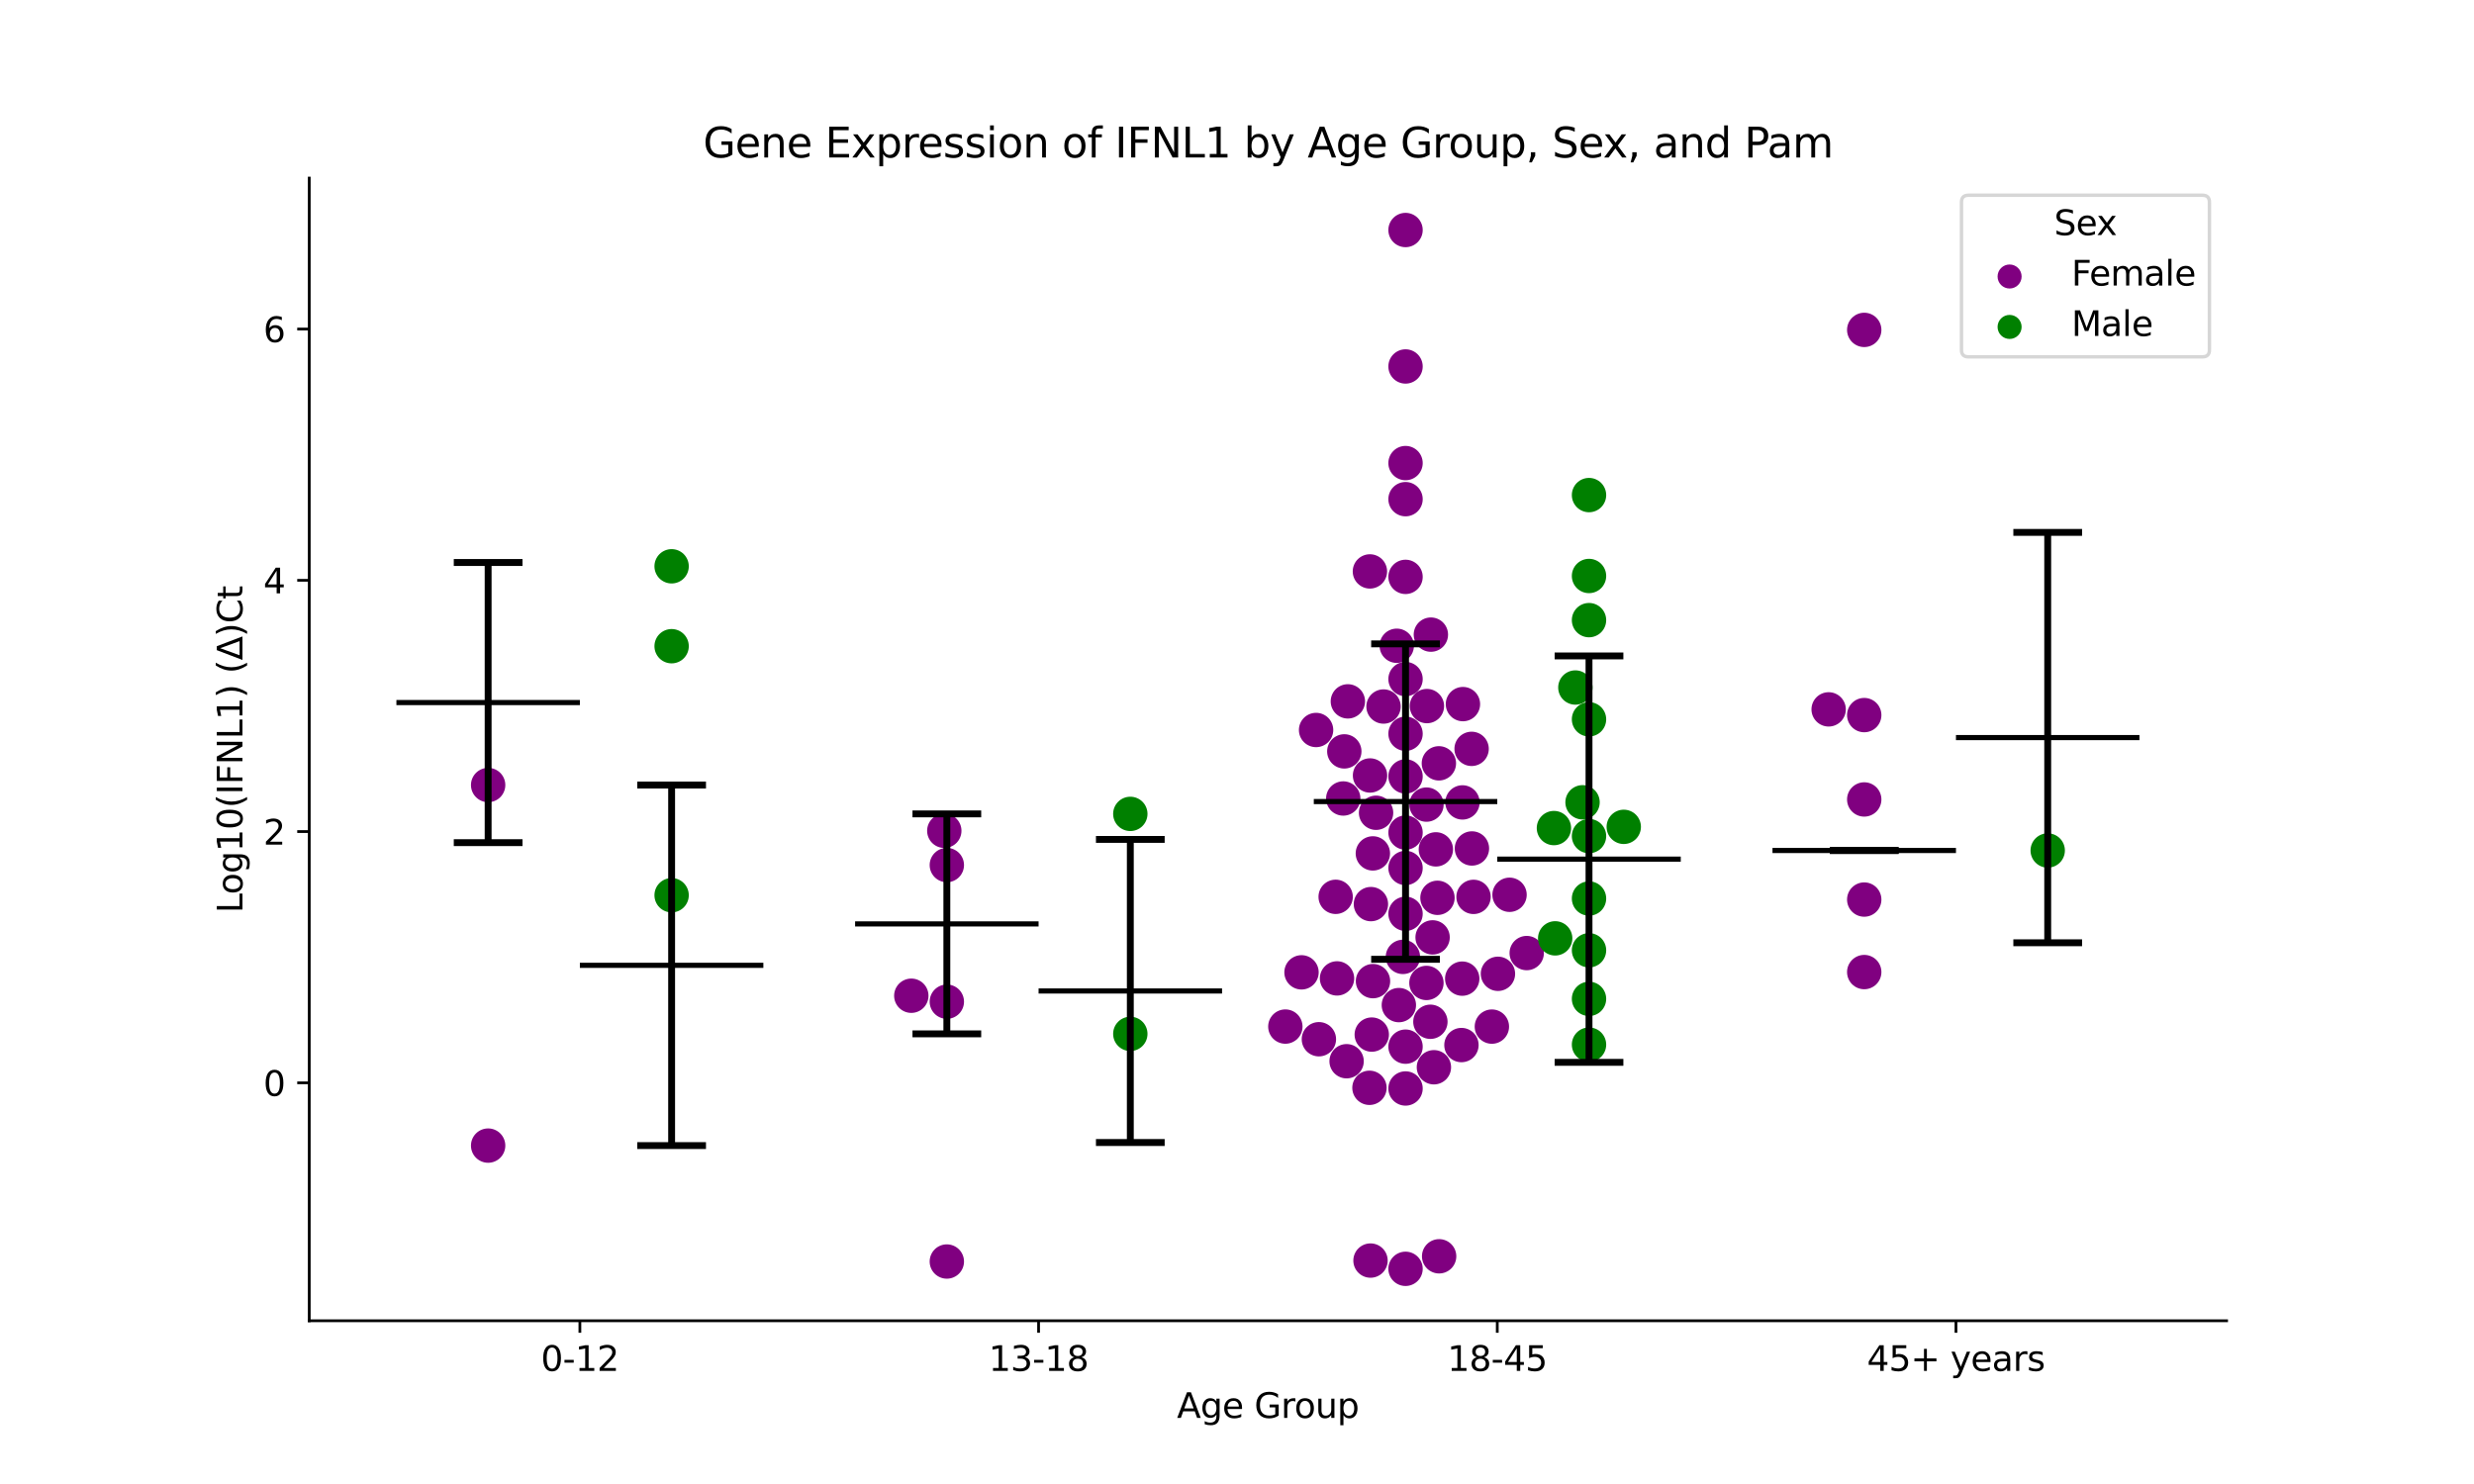 <?xml version="1.0" encoding="utf-8" standalone="no"?>
<!DOCTYPE svg PUBLIC "-//W3C//DTD SVG 1.1//EN"
  "http://www.w3.org/Graphics/SVG/1.1/DTD/svg11.dtd">
<svg xmlns:xlink="http://www.w3.org/1999/xlink" width="720pt" height="432pt" viewBox="0 0 720 432" xmlns="http://www.w3.org/2000/svg" version="1.1">
 <defs>
  <style type="text/css">*{stroke-linejoin: round; stroke-linecap: butt}</style>
 </defs>
 <g id="figure_1">
  <g id="patch_1">
   <path d="M 0 432 
L 720 432 
L 720 0 
L 0 0 
z
" style="fill: #ffffff"/>
  </g>
  <g id="axes_1">
   <g id="patch_2">
    <path d="M 90 384.48 
L 648 384.48 
L 648 51.84 
L 90 51.84 
z
" style="fill: #ffffff"/>
   </g>
   <g id="PathCollection_1">
    <defs>
     <path id="C0_0_3361c85a42" d="M 0 5 
C 1.326 5 2.598 4.473 3.536 3.536 
C 4.473 2.598 5 1.326 5 -0 
C 5 -1.326 4.473 -2.598 3.536 -3.536 
C 2.598 -4.473 1.326 -5 0 -5 
C -1.326 -5 -2.598 -4.473 -3.536 -3.536 
C -4.473 -2.598 -5 -1.326 -5 0 
C -5 1.326 -4.473 2.598 -3.536 3.536 
C -2.598 4.473 -1.326 5 0 5 
z
"/>
    </defs>
    <g clip-path="url(#pa1ea66ad7a)">
     <use xlink:href="#C0_0_3361c85a42" x="142.062" y="228.528" style="fill: #800080"/>
    </g>
    <g clip-path="url(#pa1ea66ad7a)">
     <use xlink:href="#C0_0_3361c85a42" x="142.062" y="333.491" style="fill: #800080"/>
    </g>
   </g>
   <g id="PathCollection_2">
    <defs>
     <path id="C1_0_cf7e22bde2" d="M 0 5 
C 1.326 5 2.598 4.473 3.536 3.536 
C 4.473 2.598 5 1.326 5 -0 
C 5 -1.326 4.473 -2.598 3.536 -3.536 
C 2.598 -4.473 1.326 -5 0 -5 
C -1.326 -5 -2.598 -4.473 -3.536 -3.536 
C -4.473 -2.598 -5 -1.326 -5 0 
C -5 1.326 -4.473 2.598 -3.536 3.536 
C -2.598 4.473 -1.326 5 0 5 
z
"/>
    </defs>
    <g clip-path="url(#pa1ea66ad7a)">
     <use xlink:href="#C1_0_cf7e22bde2" x="195.459" y="164.852" style="fill: #008000"/>
    </g>
    <g clip-path="url(#pa1ea66ad7a)">
     <use xlink:href="#C1_0_cf7e22bde2" x="195.459" y="188.112" style="fill: #008000"/>
    </g>
    <g clip-path="url(#pa1ea66ad7a)">
     <use xlink:href="#C1_0_cf7e22bde2" x="195.459" y="260.606" style="fill: #008000"/>
    </g>
   </g>
   <g id="PathCollection_3">
    <defs>
     <path id="C2_0_3e76f3b8ca" d="M 0 5 
C 1.326 5 2.598 4.473 3.536 3.536 
C 4.473 2.598 5 1.326 5 -0 
C 5 -1.326 4.473 -2.598 3.536 -3.536 
C 2.598 -4.473 1.326 -5 0 -5 
C -1.326 -5 -2.598 -4.473 -3.536 -3.536 
C -4.473 -2.598 -5 -1.326 -5 0 
C -5 1.326 -4.473 2.598 -3.536 3.536 
C -2.598 4.473 -1.326 5 0 5 
z
"/>
    </defs>
    <g clip-path="url(#pa1ea66ad7a)">
     <use xlink:href="#C2_0_3e76f3b8ca" x="274.815" y="241.851" style="fill: #800080"/>
    </g>
    <g clip-path="url(#pa1ea66ad7a)">
     <use xlink:href="#C2_0_3e76f3b8ca" x="275.555" y="367.236" style="fill: #800080"/>
    </g>
    <g clip-path="url(#pa1ea66ad7a)">
     <use xlink:href="#C2_0_3e76f3b8ca" x="275.555" y="291.595" style="fill: #800080"/>
    </g>
    <g clip-path="url(#pa1ea66ad7a)">
     <use xlink:href="#C2_0_3e76f3b8ca" x="265.214" y="289.862" style="fill: #800080"/>
    </g>
    <g clip-path="url(#pa1ea66ad7a)">
     <use xlink:href="#C2_0_3e76f3b8ca" x="275.555" y="251.827" style="fill: #800080"/>
    </g>
   </g>
   <g id="PathCollection_4">
    <defs>
     <path id="C3_0_d5c16ca06b" d="M 0 5 
C 1.326 5 2.598 4.473 3.536 3.536 
C 4.473 2.598 5 1.326 5 -0 
C 5 -1.326 4.473 -2.598 3.536 -3.536 
C 2.598 -4.473 1.326 -5 0 -5 
C -1.326 -5 -2.598 -4.473 -3.536 -3.536 
C -4.473 -2.598 -5 -1.326 -5 0 
C -5 1.326 -4.473 2.598 -3.536 3.536 
C -2.598 4.473 -1.326 5 0 5 
z
"/>
    </defs>
    <g clip-path="url(#pa1ea66ad7a)">
     <use xlink:href="#C3_0_d5c16ca06b" x="328.952" y="300.965" style="fill: #008000"/>
    </g>
    <g clip-path="url(#pa1ea66ad7a)">
     <use xlink:href="#C3_0_d5c16ca06b" x="328.952" y="236.927" style="fill: #008000"/>
    </g>
   </g>
   <g id="PathCollection_5">
    <defs>
     <path id="C4_0_03a8be4770" d="M 0 5 
C 1.326 5 2.598 4.473 3.536 3.536 
C 4.473 2.598 5 1.326 5 -0 
C 5 -1.326 4.473 -2.598 3.536 -3.536 
C 2.598 -4.473 1.326 -5 0 -5 
C -1.326 -5 -2.598 -4.473 -3.536 -3.536 
C -4.473 -2.598 -5 -1.326 -5 0 
C -5 1.326 -4.473 2.598 -3.536 3.536 
C -2.598 4.473 -1.326 5 0 5 
z
"/>
    </defs>
    <g clip-path="url(#pa1ea66ad7a)">
     <use xlink:href="#C4_0_03a8be4770" x="398.714" y="225.745" style="fill: #800080"/>
    </g>
    <g clip-path="url(#pa1ea66ad7a)">
     <use xlink:href="#C4_0_03a8be4770" x="425.618" y="233.588" style="fill: #800080"/>
    </g>
    <g clip-path="url(#pa1ea66ad7a)">
     <use xlink:href="#C4_0_03a8be4770" x="390.92" y="232.445" style="fill: #800080"/>
    </g>
    <g clip-path="url(#pa1ea66ad7a)">
     <use xlink:href="#C4_0_03a8be4770" x="409.048" y="226.023" style="fill: #800080"/>
    </g>
    <g clip-path="url(#pa1ea66ad7a)">
     <use xlink:href="#C4_0_03a8be4770" x="409.048" y="145.309" style="fill: #800080"/>
    </g>
    <g clip-path="url(#pa1ea66ad7a)">
     <use xlink:href="#C4_0_03a8be4770" x="428.277" y="217.996" style="fill: #800080"/>
    </g>
    <g clip-path="url(#pa1ea66ad7a)">
     <use xlink:href="#C4_0_03a8be4770" x="378.775" y="283.055" style="fill: #800080"/>
    </g>
    <g clip-path="url(#pa1ea66ad7a)">
     <use xlink:href="#C4_0_03a8be4770" x="389.11" y="284.819" style="fill: #800080"/>
    </g>
    <g clip-path="url(#pa1ea66ad7a)">
     <use xlink:href="#C4_0_03a8be4770" x="415.139" y="234.223" style="fill: #800080"/>
    </g>
    <g clip-path="url(#pa1ea66ad7a)">
     <use xlink:href="#C4_0_03a8be4770" x="409.048" y="369.36" style="fill: #800080"/>
    </g>
    <g clip-path="url(#pa1ea66ad7a)">
     <use xlink:href="#C4_0_03a8be4770" x="391.229" y="218.732" style="fill: #800080"/>
    </g>
    <g clip-path="url(#pa1ea66ad7a)">
     <use xlink:href="#C4_0_03a8be4770" x="402.645" y="205.672" style="fill: #800080"/>
    </g>
    <g clip-path="url(#pa1ea66ad7a)">
     <use xlink:href="#C4_0_03a8be4770" x="418.754" y="222.208" style="fill: #800080"/>
    </g>
    <g clip-path="url(#pa1ea66ad7a)">
     <use xlink:href="#C4_0_03a8be4770" x="399.538" y="248.431" style="fill: #800080"/>
    </g>
    <g clip-path="url(#pa1ea66ad7a)">
     <use xlink:href="#C4_0_03a8be4770" x="425.547" y="284.886" style="fill: #800080"/>
    </g>
    <g clip-path="url(#pa1ea66ad7a)">
     <use xlink:href="#C4_0_03a8be4770" x="383.014" y="212.504" style="fill: #800080"/>
    </g>
    <g clip-path="url(#pa1ea66ad7a)">
     <use xlink:href="#C4_0_03a8be4770" x="415.272" y="205.544" style="fill: #800080"/>
    </g>
    <g clip-path="url(#pa1ea66ad7a)">
     <use xlink:href="#C4_0_03a8be4770" x="398.974" y="263.189" style="fill: #800080"/>
    </g>
    <g clip-path="url(#pa1ea66ad7a)">
     <use xlink:href="#C4_0_03a8be4770" x="434.176" y="298.852" style="fill: #800080"/>
    </g>
    <g clip-path="url(#pa1ea66ad7a)">
     <use xlink:href="#C4_0_03a8be4770" x="388.713" y="261.07" style="fill: #800080"/>
    </g>
    <g clip-path="url(#pa1ea66ad7a)">
     <use xlink:href="#C4_0_03a8be4770" x="418.826" y="365.716" style="fill: #800080"/>
    </g>
    <g clip-path="url(#pa1ea66ad7a)">
     <use xlink:href="#C4_0_03a8be4770" x="409.048" y="242.368" style="fill: #800080"/>
    </g>
    <g clip-path="url(#pa1ea66ad7a)">
     <use xlink:href="#C4_0_03a8be4770" x="409.048" y="316.861" style="fill: #800080"/>
    </g>
    <g clip-path="url(#pa1ea66ad7a)">
     <use xlink:href="#C4_0_03a8be4770" x="408.285" y="278.558" style="fill: #800080"/>
    </g>
    <g clip-path="url(#pa1ea66ad7a)">
     <use xlink:href="#C4_0_03a8be4770" x="398.855" y="366.959" style="fill: #800080"/>
    </g>
    <g clip-path="url(#pa1ea66ad7a)">
     <use xlink:href="#C4_0_03a8be4770" x="428.371" y="246.992" style="fill: #800080"/>
    </g>
    <g clip-path="url(#pa1ea66ad7a)">
     <use xlink:href="#C4_0_03a8be4770" x="417.305" y="310.684" style="fill: #800080"/>
    </g>
    <g clip-path="url(#pa1ea66ad7a)">
     <use xlink:href="#C4_0_03a8be4770" x="416.925" y="272.877" style="fill: #800080"/>
    </g>
    <g clip-path="url(#pa1ea66ad7a)">
     <use xlink:href="#C4_0_03a8be4770" x="416.425" y="184.742" style="fill: #800080"/>
    </g>
    <g clip-path="url(#pa1ea66ad7a)">
     <use xlink:href="#C4_0_03a8be4770" x="409.048" y="134.805" style="fill: #800080"/>
    </g>
    <g clip-path="url(#pa1ea66ad7a)">
     <use xlink:href="#C4_0_03a8be4770" x="425.755" y="204.969" style="fill: #800080"/>
    </g>
    <g clip-path="url(#pa1ea66ad7a)">
     <use xlink:href="#C4_0_03a8be4770" x="409.048" y="213.597" style="fill: #800080"/>
    </g>
    <g clip-path="url(#pa1ea66ad7a)">
     <use xlink:href="#C4_0_03a8be4770" x="439.319" y="260.475" style="fill: #800080"/>
    </g>
    <g clip-path="url(#pa1ea66ad7a)">
     <use xlink:href="#C4_0_03a8be4770" x="444.314" y="277.444" style="fill: #800080"/>
    </g>
    <g clip-path="url(#pa1ea66ad7a)">
     <use xlink:href="#C4_0_03a8be4770" x="409.048" y="167.932" style="fill: #800080"/>
    </g>
    <g clip-path="url(#pa1ea66ad7a)">
     <use xlink:href="#C4_0_03a8be4770" x="409.048" y="66.96" style="fill: #800080"/>
    </g>
    <g clip-path="url(#pa1ea66ad7a)">
     <use xlink:href="#C4_0_03a8be4770" x="407.103" y="292.587" style="fill: #800080"/>
    </g>
    <g clip-path="url(#pa1ea66ad7a)">
     <use xlink:href="#C4_0_03a8be4770" x="398.681" y="166.342" style="fill: #800080"/>
    </g>
    <g clip-path="url(#pa1ea66ad7a)">
     <use xlink:href="#C4_0_03a8be4770" x="409.048" y="197.685" style="fill: #800080"/>
    </g>
    <g clip-path="url(#pa1ea66ad7a)">
     <use xlink:href="#C4_0_03a8be4770" x="392.264" y="204.171" style="fill: #800080"/>
    </g>
    <g clip-path="url(#pa1ea66ad7a)">
     <use xlink:href="#C4_0_03a8be4770" x="409.048" y="252.67" style="fill: #800080"/>
    </g>
    <g clip-path="url(#pa1ea66ad7a)">
     <use xlink:href="#C4_0_03a8be4770" x="417.874" y="247.254" style="fill: #800080"/>
    </g>
    <g clip-path="url(#pa1ea66ad7a)">
     <use xlink:href="#C4_0_03a8be4770" x="406.493" y="187.986" style="fill: #800080"/>
    </g>
    <g clip-path="url(#pa1ea66ad7a)">
     <use xlink:href="#C4_0_03a8be4770" x="409.048" y="106.68" style="fill: #800080"/>
    </g>
    <g clip-path="url(#pa1ea66ad7a)">
     <use xlink:href="#C4_0_03a8be4770" x="425.319" y="304.223" style="fill: #800080"/>
    </g>
    <g clip-path="url(#pa1ea66ad7a)">
     <use xlink:href="#C4_0_03a8be4770" x="400.471" y="236.6" style="fill: #800080"/>
    </g>
    <g clip-path="url(#pa1ea66ad7a)">
     <use xlink:href="#C4_0_03a8be4770" x="418.342" y="261.357" style="fill: #800080"/>
    </g>
    <g clip-path="url(#pa1ea66ad7a)">
     <use xlink:href="#C4_0_03a8be4770" x="415.13" y="286.141" style="fill: #800080"/>
    </g>
    <g clip-path="url(#pa1ea66ad7a)">
     <use xlink:href="#C4_0_03a8be4770" x="391.898" y="308.929" style="fill: #800080"/>
    </g>
    <g clip-path="url(#pa1ea66ad7a)">
     <use xlink:href="#C4_0_03a8be4770" x="435.943" y="283.481" style="fill: #800080"/>
    </g>
    <g clip-path="url(#pa1ea66ad7a)">
     <use xlink:href="#C4_0_03a8be4770" x="428.838" y="261.085" style="fill: #800080"/>
    </g>
    <g clip-path="url(#pa1ea66ad7a)">
     <use xlink:href="#C4_0_03a8be4770" x="409.048" y="266.01" style="fill: #800080"/>
    </g>
    <g clip-path="url(#pa1ea66ad7a)">
     <use xlink:href="#C4_0_03a8be4770" x="399.577" y="285.615" style="fill: #800080"/>
    </g>
    <g clip-path="url(#pa1ea66ad7a)">
     <use xlink:href="#C4_0_03a8be4770" x="374.071" y="298.842" style="fill: #800080"/>
    </g>
    <g clip-path="url(#pa1ea66ad7a)">
     <use xlink:href="#C4_0_03a8be4770" x="399.218" y="301.173" style="fill: #800080"/>
    </g>
    <g clip-path="url(#pa1ea66ad7a)">
     <use xlink:href="#C4_0_03a8be4770" x="398.55" y="316.666" style="fill: #800080"/>
    </g>
    <g clip-path="url(#pa1ea66ad7a)">
     <use xlink:href="#C4_0_03a8be4770" x="409.048" y="304.689" style="fill: #800080"/>
    </g>
    <g clip-path="url(#pa1ea66ad7a)">
     <use xlink:href="#C4_0_03a8be4770" x="383.834" y="302.524" style="fill: #800080"/>
    </g>
    <g clip-path="url(#pa1ea66ad7a)">
     <use xlink:href="#C4_0_03a8be4770" x="416.283" y="297.442" style="fill: #800080"/>
    </g>
   </g>
   <g id="PathCollection_6">
    <defs>
     <path id="C5_0_63e52d73f5" d="M 0 5 
C 1.326 5 2.598 4.473 3.536 3.536 
C 4.473 2.598 5 1.326 5 -0 
C 5 -1.326 4.473 -2.598 3.536 -3.536 
C 2.598 -4.473 1.326 -5 0 -5 
C -1.326 -5 -2.598 -4.473 -3.536 -3.536 
C -4.473 -2.598 -5 -1.326 -5 0 
C -5 1.326 -4.473 2.598 -3.536 3.536 
C -2.598 4.473 -1.326 5 0 5 
z
"/>
    </defs>
    <g clip-path="url(#pa1ea66ad7a)">
     <use xlink:href="#C5_0_63e52d73f5" x="462.445" y="167.673" style="fill: #008000"/>
    </g>
    <g clip-path="url(#pa1ea66ad7a)">
     <use xlink:href="#C5_0_63e52d73f5" x="458.473" y="200.14" style="fill: #008000"/>
    </g>
    <g clip-path="url(#pa1ea66ad7a)">
     <use xlink:href="#C5_0_63e52d73f5" x="462.445" y="144.122" style="fill: #008000"/>
    </g>
    <g clip-path="url(#pa1ea66ad7a)">
     <use xlink:href="#C5_0_63e52d73f5" x="462.445" y="180.524" style="fill: #008000"/>
    </g>
    <g clip-path="url(#pa1ea66ad7a)">
     <use xlink:href="#C5_0_63e52d73f5" x="462.445" y="261.561" style="fill: #008000"/>
    </g>
    <g clip-path="url(#pa1ea66ad7a)">
     <use xlink:href="#C5_0_63e52d73f5" x="462.445" y="243.39" style="fill: #008000"/>
    </g>
    <g clip-path="url(#pa1ea66ad7a)">
     <use xlink:href="#C5_0_63e52d73f5" x="462.445" y="304.095" style="fill: #008000"/>
    </g>
    <g clip-path="url(#pa1ea66ad7a)">
     <use xlink:href="#C5_0_63e52d73f5" x="462.445" y="209.397" style="fill: #008000"/>
    </g>
    <g clip-path="url(#pa1ea66ad7a)">
     <use xlink:href="#C5_0_63e52d73f5" x="462.445" y="276.633" style="fill: #008000"/>
    </g>
    <g clip-path="url(#pa1ea66ad7a)">
     <use xlink:href="#C5_0_63e52d73f5" x="472.558" y="240.701" style="fill: #008000"/>
    </g>
    <g clip-path="url(#pa1ea66ad7a)">
     <use xlink:href="#C5_0_63e52d73f5" x="452.235" y="241.056" style="fill: #008000"/>
    </g>
    <g clip-path="url(#pa1ea66ad7a)">
     <use xlink:href="#C5_0_63e52d73f5" x="462.445" y="290.771" style="fill: #008000"/>
    </g>
    <g clip-path="url(#pa1ea66ad7a)">
     <use xlink:href="#C5_0_63e52d73f5" x="452.599" y="273.16" style="fill: #008000"/>
    </g>
    <g clip-path="url(#pa1ea66ad7a)">
     <use xlink:href="#C5_0_63e52d73f5" x="460.563" y="233.552" style="fill: #008000"/>
    </g>
   </g>
   <g id="PathCollection_7">
    <defs>
     <path id="C6_0_ac15f3647c" d="M 0 5 
C 1.326 5 2.598 4.473 3.536 3.536 
C 4.473 2.598 5 1.326 5 -0 
C 5 -1.326 4.473 -2.598 3.536 -3.536 
C 2.598 -4.473 1.326 -5 0 -5 
C -1.326 -5 -2.598 -4.473 -3.536 -3.536 
C -4.473 -2.598 -5 -1.326 -5 0 
C -5 1.326 -4.473 2.598 -3.536 3.536 
C -2.598 4.473 -1.326 5 0 5 
z
"/>
    </defs>
    <g clip-path="url(#pa1ea66ad7a)">
     <use xlink:href="#C6_0_ac15f3647c" x="532.187" y="206.502" style="fill: #800080"/>
    </g>
    <g clip-path="url(#pa1ea66ad7a)">
     <use xlink:href="#C6_0_ac15f3647c" x="542.541" y="96.035" style="fill: #800080"/>
    </g>
    <g clip-path="url(#pa1ea66ad7a)">
     <use xlink:href="#C6_0_ac15f3647c" x="542.541" y="232.726" style="fill: #800080"/>
    </g>
    <g clip-path="url(#pa1ea66ad7a)">
     <use xlink:href="#C6_0_ac15f3647c" x="542.541" y="282.974" style="fill: #800080"/>
    </g>
    <g clip-path="url(#pa1ea66ad7a)">
     <use xlink:href="#C6_0_ac15f3647c" x="542.541" y="208.166" style="fill: #800080"/>
    </g>
    <g clip-path="url(#pa1ea66ad7a)">
     <use xlink:href="#C6_0_ac15f3647c" x="542.541" y="261.867" style="fill: #800080"/>
    </g>
   </g>
   <g id="PathCollection_8">
    <defs>
     <path id="m7fe1af5b3b" d="M 0 5 
C 1.326 5 2.598 4.473 3.536 3.536 
C 4.473 2.598 5 1.326 5 0 
C 5 -1.326 4.473 -2.598 3.536 -3.536 
C 2.598 -4.473 1.326 -5 0 -5 
C -1.326 -5 -2.598 -4.473 -3.536 -3.536 
C -4.473 -2.598 -5 -1.326 -5 0 
C -5 1.326 -4.473 2.598 -3.536 3.536 
C -2.598 4.473 -1.326 5 0 5 
z
"/>
    </defs>
    <g clip-path="url(#pa1ea66ad7a)">
     <use xlink:href="#m7fe1af5b3b" x="595.938" y="247.582" style="fill: #008000"/>
    </g>
   </g>
   <g id="PathCollection_9"/>
   <g id="PathCollection_10"/>
   <g id="matplotlib.axis_1">
    <g id="xtick_1">
     <g id="line2d_1">
      <defs>
       <path id="m5fc187215c" d="M 0 0 
L 0 3.5 
" style="stroke: #000000; stroke-width: 0.8"/>
      </defs>
      <g>
       <use xlink:href="#m5fc187215c" x="168.761" y="384.48" style="stroke: #000000; stroke-width: 0.8"/>
      </g>
     </g>
     <g id="text_1">
      <!-- 0-12 -->
      <g transform="translate(157.413 399.078) scale(0.1 -0.1)">
       <defs>
        <path id="DejaVuSans-30" d="M 2034 4250 
Q 1547 4250 1301 3770 
Q 1056 3291 1056 2328 
Q 1056 1369 1301 889 
Q 1547 409 2034 409 
Q 2525 409 2770 889 
Q 3016 1369 3016 2328 
Q 3016 3291 2770 3770 
Q 2525 4250 2034 4250 
z
M 2034 4750 
Q 2819 4750 3233 4129 
Q 3647 3509 3647 2328 
Q 3647 1150 3233 529 
Q 2819 -91 2034 -91 
Q 1250 -91 836 529 
Q 422 1150 422 2328 
Q 422 3509 836 4129 
Q 1250 4750 2034 4750 
z
" transform="scale(0.016)"/>
        <path id="DejaVuSans-2d" d="M 313 2009 
L 1997 2009 
L 1997 1497 
L 313 1497 
L 313 2009 
z
" transform="scale(0.016)"/>
        <path id="DejaVuSans-31" d="M 794 531 
L 1825 531 
L 1825 4091 
L 703 3866 
L 703 4441 
L 1819 4666 
L 2450 4666 
L 2450 531 
L 3481 531 
L 3481 0 
L 794 0 
L 794 531 
z
" transform="scale(0.016)"/>
        <path id="DejaVuSans-32" d="M 1228 531 
L 3431 531 
L 3431 0 
L 469 0 
L 469 531 
Q 828 903 1448 1529 
Q 2069 2156 2228 2338 
Q 2531 2678 2651 2914 
Q 2772 3150 2772 3378 
Q 2772 3750 2511 3984 
Q 2250 4219 1831 4219 
Q 1534 4219 1204 4116 
Q 875 4013 500 3803 
L 500 4441 
Q 881 4594 1212 4672 
Q 1544 4750 1819 4750 
Q 2544 4750 2975 4387 
Q 3406 4025 3406 3419 
Q 3406 3131 3298 2873 
Q 3191 2616 2906 2266 
Q 2828 2175 2409 1742 
Q 1991 1309 1228 531 
z
" transform="scale(0.016)"/>
       </defs>
       <use xlink:href="#DejaVuSans-30"/>
       <use xlink:href="#DejaVuSans-2d" x="63.623"/>
       <use xlink:href="#DejaVuSans-31" x="99.707"/>
       <use xlink:href="#DejaVuSans-32" x="163.33"/>
      </g>
     </g>
    </g>
    <g id="xtick_2">
     <g id="line2d_2">
      <g>
       <use xlink:href="#m5fc187215c" x="302.254" y="384.48" style="stroke: #000000; stroke-width: 0.8"/>
      </g>
     </g>
     <g id="text_2">
      <!-- 13-18 -->
      <g transform="translate(287.725 399.078) scale(0.1 -0.1)">
       <defs>
        <path id="DejaVuSans-33" d="M 2597 2516 
Q 3050 2419 3304 2112 
Q 3559 1806 3559 1356 
Q 3559 666 3084 287 
Q 2609 -91 1734 -91 
Q 1441 -91 1130 -33 
Q 819 25 488 141 
L 488 750 
Q 750 597 1062 519 
Q 1375 441 1716 441 
Q 2309 441 2620 675 
Q 2931 909 2931 1356 
Q 2931 1769 2642 2001 
Q 2353 2234 1838 2234 
L 1294 2234 
L 1294 2753 
L 1863 2753 
Q 2328 2753 2575 2939 
Q 2822 3125 2822 3475 
Q 2822 3834 2567 4026 
Q 2313 4219 1838 4219 
Q 1578 4219 1281 4162 
Q 984 4106 628 3988 
L 628 4550 
Q 988 4650 1302 4700 
Q 1616 4750 1894 4750 
Q 2613 4750 3031 4423 
Q 3450 4097 3450 3541 
Q 3450 3153 3228 2886 
Q 3006 2619 2597 2516 
z
" transform="scale(0.016)"/>
        <path id="DejaVuSans-38" d="M 2034 2216 
Q 1584 2216 1326 1975 
Q 1069 1734 1069 1313 
Q 1069 891 1326 650 
Q 1584 409 2034 409 
Q 2484 409 2743 651 
Q 3003 894 3003 1313 
Q 3003 1734 2745 1975 
Q 2488 2216 2034 2216 
z
M 1403 2484 
Q 997 2584 770 2862 
Q 544 3141 544 3541 
Q 544 4100 942 4425 
Q 1341 4750 2034 4750 
Q 2731 4750 3128 4425 
Q 3525 4100 3525 3541 
Q 3525 3141 3298 2862 
Q 3072 2584 2669 2484 
Q 3125 2378 3379 2068 
Q 3634 1759 3634 1313 
Q 3634 634 3220 271 
Q 2806 -91 2034 -91 
Q 1263 -91 848 271 
Q 434 634 434 1313 
Q 434 1759 690 2068 
Q 947 2378 1403 2484 
z
M 1172 3481 
Q 1172 3119 1398 2916 
Q 1625 2713 2034 2713 
Q 2441 2713 2670 2916 
Q 2900 3119 2900 3481 
Q 2900 3844 2670 4047 
Q 2441 4250 2034 4250 
Q 1625 4250 1398 4047 
Q 1172 3844 1172 3481 
z
" transform="scale(0.016)"/>
       </defs>
       <use xlink:href="#DejaVuSans-31"/>
       <use xlink:href="#DejaVuSans-33" x="63.623"/>
       <use xlink:href="#DejaVuSans-2d" x="127.246"/>
       <use xlink:href="#DejaVuSans-31" x="163.33"/>
       <use xlink:href="#DejaVuSans-38" x="226.953"/>
      </g>
     </g>
    </g>
    <g id="xtick_3">
     <g id="line2d_3">
      <g>
       <use xlink:href="#m5fc187215c" x="435.746" y="384.48" style="stroke: #000000; stroke-width: 0.8"/>
      </g>
     </g>
     <g id="text_3">
      <!-- 18-45 -->
      <g transform="translate(421.218 399.078) scale(0.1 -0.1)">
       <defs>
        <path id="DejaVuSans-34" d="M 2419 4116 
L 825 1625 
L 2419 1625 
L 2419 4116 
z
M 2253 4666 
L 3047 4666 
L 3047 1625 
L 3713 1625 
L 3713 1100 
L 3047 1100 
L 3047 0 
L 2419 0 
L 2419 1100 
L 313 1100 
L 313 1709 
L 2253 4666 
z
" transform="scale(0.016)"/>
        <path id="DejaVuSans-35" d="M 691 4666 
L 3169 4666 
L 3169 4134 
L 1269 4134 
L 1269 2991 
Q 1406 3038 1543 3061 
Q 1681 3084 1819 3084 
Q 2600 3084 3056 2656 
Q 3513 2228 3513 1497 
Q 3513 744 3044 326 
Q 2575 -91 1722 -91 
Q 1428 -91 1123 -41 
Q 819 9 494 109 
L 494 744 
Q 775 591 1075 516 
Q 1375 441 1709 441 
Q 2250 441 2565 725 
Q 2881 1009 2881 1497 
Q 2881 1984 2565 2268 
Q 2250 2553 1709 2553 
Q 1456 2553 1204 2497 
Q 953 2441 691 2322 
L 691 4666 
z
" transform="scale(0.016)"/>
       </defs>
       <use xlink:href="#DejaVuSans-31"/>
       <use xlink:href="#DejaVuSans-38" x="63.623"/>
       <use xlink:href="#DejaVuSans-2d" x="127.246"/>
       <use xlink:href="#DejaVuSans-34" x="163.33"/>
       <use xlink:href="#DejaVuSans-35" x="226.953"/>
      </g>
     </g>
    </g>
    <g id="xtick_4">
     <g id="line2d_4">
      <g>
       <use xlink:href="#m5fc187215c" x="569.239" y="384.48" style="stroke: #000000; stroke-width: 0.8"/>
      </g>
     </g>
     <g id="text_4">
      <!-- 45+ years -->
      <g transform="translate(543.338 399.078) scale(0.1 -0.1)">
       <defs>
        <path id="DejaVuSans-2b" d="M 2944 4013 
L 2944 2272 
L 4684 2272 
L 4684 1741 
L 2944 1741 
L 2944 0 
L 2419 0 
L 2419 1741 
L 678 1741 
L 678 2272 
L 2419 2272 
L 2419 4013 
L 2944 4013 
z
" transform="scale(0.016)"/>
        <path id="DejaVuSans-20" transform="scale(0.016)"/>
        <path id="DejaVuSans-79" d="M 2059 -325 
Q 1816 -950 1584 -1140 
Q 1353 -1331 966 -1331 
L 506 -1331 
L 506 -850 
L 844 -850 
Q 1081 -850 1212 -737 
Q 1344 -625 1503 -206 
L 1606 56 
L 191 3500 
L 800 3500 
L 1894 763 
L 2988 3500 
L 3597 3500 
L 2059 -325 
z
" transform="scale(0.016)"/>
        <path id="DejaVuSans-65" d="M 3597 1894 
L 3597 1613 
L 953 1613 
Q 991 1019 1311 708 
Q 1631 397 2203 397 
Q 2534 397 2845 478 
Q 3156 559 3463 722 
L 3463 178 
Q 3153 47 2828 -22 
Q 2503 -91 2169 -91 
Q 1331 -91 842 396 
Q 353 884 353 1716 
Q 353 2575 817 3079 
Q 1281 3584 2069 3584 
Q 2775 3584 3186 3129 
Q 3597 2675 3597 1894 
z
M 3022 2063 
Q 3016 2534 2758 2815 
Q 2500 3097 2075 3097 
Q 1594 3097 1305 2825 
Q 1016 2553 972 2059 
L 3022 2063 
z
" transform="scale(0.016)"/>
        <path id="DejaVuSans-61" d="M 2194 1759 
Q 1497 1759 1228 1600 
Q 959 1441 959 1056 
Q 959 750 1161 570 
Q 1363 391 1709 391 
Q 2188 391 2477 730 
Q 2766 1069 2766 1631 
L 2766 1759 
L 2194 1759 
z
M 3341 1997 
L 3341 0 
L 2766 0 
L 2766 531 
Q 2569 213 2275 61 
Q 1981 -91 1556 -91 
Q 1019 -91 701 211 
Q 384 513 384 1019 
Q 384 1609 779 1909 
Q 1175 2209 1959 2209 
L 2766 2209 
L 2766 2266 
Q 2766 2663 2505 2880 
Q 2244 3097 1772 3097 
Q 1472 3097 1187 3025 
Q 903 2953 641 2809 
L 641 3341 
Q 956 3463 1253 3523 
Q 1550 3584 1831 3584 
Q 2591 3584 2966 3190 
Q 3341 2797 3341 1997 
z
" transform="scale(0.016)"/>
        <path id="DejaVuSans-72" d="M 2631 2963 
Q 2534 3019 2420 3045 
Q 2306 3072 2169 3072 
Q 1681 3072 1420 2755 
Q 1159 2438 1159 1844 
L 1159 0 
L 581 0 
L 581 3500 
L 1159 3500 
L 1159 2956 
Q 1341 3275 1631 3429 
Q 1922 3584 2338 3584 
Q 2397 3584 2469 3576 
Q 2541 3569 2628 3553 
L 2631 2963 
z
" transform="scale(0.016)"/>
        <path id="DejaVuSans-73" d="M 2834 3397 
L 2834 2853 
Q 2591 2978 2328 3040 
Q 2066 3103 1784 3103 
Q 1356 3103 1142 2972 
Q 928 2841 928 2578 
Q 928 2378 1081 2264 
Q 1234 2150 1697 2047 
L 1894 2003 
Q 2506 1872 2764 1633 
Q 3022 1394 3022 966 
Q 3022 478 2636 193 
Q 2250 -91 1575 -91 
Q 1294 -91 989 -36 
Q 684 19 347 128 
L 347 722 
Q 666 556 975 473 
Q 1284 391 1588 391 
Q 1994 391 2212 530 
Q 2431 669 2431 922 
Q 2431 1156 2273 1281 
Q 2116 1406 1581 1522 
L 1381 1569 
Q 847 1681 609 1914 
Q 372 2147 372 2553 
Q 372 3047 722 3315 
Q 1072 3584 1716 3584 
Q 2034 3584 2315 3537 
Q 2597 3491 2834 3397 
z
" transform="scale(0.016)"/>
       </defs>
       <use xlink:href="#DejaVuSans-34"/>
       <use xlink:href="#DejaVuSans-35" x="63.623"/>
       <use xlink:href="#DejaVuSans-2b" x="127.246"/>
       <use xlink:href="#DejaVuSans-20" x="211.035"/>
       <use xlink:href="#DejaVuSans-79" x="242.822"/>
       <use xlink:href="#DejaVuSans-65" x="302.002"/>
       <use xlink:href="#DejaVuSans-61" x="363.525"/>
       <use xlink:href="#DejaVuSans-72" x="424.805"/>
       <use xlink:href="#DejaVuSans-73" x="465.918"/>
      </g>
     </g>
    </g>
    <g id="text_5">
     <!-- Age Group -->
     <g transform="translate(342.52 412.757) scale(0.1 -0.1)">
      <defs>
       <path id="DejaVuSans-41" d="M 2188 4044 
L 1331 1722 
L 3047 1722 
L 2188 4044 
z
M 1831 4666 
L 2547 4666 
L 4325 0 
L 3669 0 
L 3244 1197 
L 1141 1197 
L 716 0 
L 50 0 
L 1831 4666 
z
" transform="scale(0.016)"/>
       <path id="DejaVuSans-67" d="M 2906 1791 
Q 2906 2416 2648 2759 
Q 2391 3103 1925 3103 
Q 1463 3103 1205 2759 
Q 947 2416 947 1791 
Q 947 1169 1205 825 
Q 1463 481 1925 481 
Q 2391 481 2648 825 
Q 2906 1169 2906 1791 
z
M 3481 434 
Q 3481 -459 3084 -895 
Q 2688 -1331 1869 -1331 
Q 1566 -1331 1297 -1286 
Q 1028 -1241 775 -1147 
L 775 -588 
Q 1028 -725 1275 -790 
Q 1522 -856 1778 -856 
Q 2344 -856 2625 -561 
Q 2906 -266 2906 331 
L 2906 616 
Q 2728 306 2450 153 
Q 2172 0 1784 0 
Q 1141 0 747 490 
Q 353 981 353 1791 
Q 353 2603 747 3093 
Q 1141 3584 1784 3584 
Q 2172 3584 2450 3431 
Q 2728 3278 2906 2969 
L 2906 3500 
L 3481 3500 
L 3481 434 
z
" transform="scale(0.016)"/>
       <path id="DejaVuSans-47" d="M 3809 666 
L 3809 1919 
L 2778 1919 
L 2778 2438 
L 4434 2438 
L 4434 434 
Q 4069 175 3628 42 
Q 3188 -91 2688 -91 
Q 1594 -91 976 548 
Q 359 1188 359 2328 
Q 359 3472 976 4111 
Q 1594 4750 2688 4750 
Q 3144 4750 3555 4637 
Q 3966 4525 4313 4306 
L 4313 3634 
Q 3963 3931 3569 4081 
Q 3175 4231 2741 4231 
Q 1884 4231 1454 3753 
Q 1025 3275 1025 2328 
Q 1025 1384 1454 906 
Q 1884 428 2741 428 
Q 3075 428 3337 486 
Q 3600 544 3809 666 
z
" transform="scale(0.016)"/>
       <path id="DejaVuSans-6f" d="M 1959 3097 
Q 1497 3097 1228 2736 
Q 959 2375 959 1747 
Q 959 1119 1226 758 
Q 1494 397 1959 397 
Q 2419 397 2687 759 
Q 2956 1122 2956 1747 
Q 2956 2369 2687 2733 
Q 2419 3097 1959 3097 
z
M 1959 3584 
Q 2709 3584 3137 3096 
Q 3566 2609 3566 1747 
Q 3566 888 3137 398 
Q 2709 -91 1959 -91 
Q 1206 -91 779 398 
Q 353 888 353 1747 
Q 353 2609 779 3096 
Q 1206 3584 1959 3584 
z
" transform="scale(0.016)"/>
       <path id="DejaVuSans-75" d="M 544 1381 
L 544 3500 
L 1119 3500 
L 1119 1403 
Q 1119 906 1312 657 
Q 1506 409 1894 409 
Q 2359 409 2629 706 
Q 2900 1003 2900 1516 
L 2900 3500 
L 3475 3500 
L 3475 0 
L 2900 0 
L 2900 538 
Q 2691 219 2414 64 
Q 2138 -91 1772 -91 
Q 1169 -91 856 284 
Q 544 659 544 1381 
z
M 1991 3584 
L 1991 3584 
z
" transform="scale(0.016)"/>
       <path id="DejaVuSans-70" d="M 1159 525 
L 1159 -1331 
L 581 -1331 
L 581 3500 
L 1159 3500 
L 1159 2969 
Q 1341 3281 1617 3432 
Q 1894 3584 2278 3584 
Q 2916 3584 3314 3078 
Q 3713 2572 3713 1747 
Q 3713 922 3314 415 
Q 2916 -91 2278 -91 
Q 1894 -91 1617 61 
Q 1341 213 1159 525 
z
M 3116 1747 
Q 3116 2381 2855 2742 
Q 2594 3103 2138 3103 
Q 1681 3103 1420 2742 
Q 1159 2381 1159 1747 
Q 1159 1113 1420 752 
Q 1681 391 2138 391 
Q 2594 391 2855 752 
Q 3116 1113 3116 1747 
z
" transform="scale(0.016)"/>
      </defs>
      <use xlink:href="#DejaVuSans-41"/>
      <use xlink:href="#DejaVuSans-67" x="68.408"/>
      <use xlink:href="#DejaVuSans-65" x="131.885"/>
      <use xlink:href="#DejaVuSans-20" x="193.408"/>
      <use xlink:href="#DejaVuSans-47" x="225.195"/>
      <use xlink:href="#DejaVuSans-72" x="302.686"/>
      <use xlink:href="#DejaVuSans-6f" x="341.549"/>
      <use xlink:href="#DejaVuSans-75" x="402.73"/>
      <use xlink:href="#DejaVuSans-70" x="466.109"/>
     </g>
    </g>
   </g>
   <g id="matplotlib.axis_2">
    <g id="ytick_1">
     <g id="line2d_5">
      <defs>
       <path id="m068f5b80a2" d="M 0 0 
L -3.5 0 
" style="stroke: #000000; stroke-width: 0.8"/>
      </defs>
      <g>
       <use xlink:href="#m068f5b80a2" x="90" y="315.215" style="stroke: #000000; stroke-width: 0.8"/>
      </g>
     </g>
     <g id="text_6">
      <!-- 0 -->
      <g transform="translate(76.638 319.014) scale(0.1 -0.1)">
       <use xlink:href="#DejaVuSans-30"/>
      </g>
     </g>
    </g>
    <g id="ytick_2">
     <g id="line2d_6">
      <g>
       <use xlink:href="#m068f5b80a2" x="90" y="242.072" style="stroke: #000000; stroke-width: 0.8"/>
      </g>
     </g>
     <g id="text_7">
      <!-- 2 -->
      <g transform="translate(76.638 245.871) scale(0.1 -0.1)">
       <use xlink:href="#DejaVuSans-32"/>
      </g>
     </g>
    </g>
    <g id="ytick_3">
     <g id="line2d_7">
      <g>
       <use xlink:href="#m068f5b80a2" x="90" y="168.929" style="stroke: #000000; stroke-width: 0.8"/>
      </g>
     </g>
     <g id="text_8">
      <!-- 4 -->
      <g transform="translate(76.638 172.728) scale(0.1 -0.1)">
       <use xlink:href="#DejaVuSans-34"/>
      </g>
     </g>
    </g>
    <g id="ytick_4">
     <g id="line2d_8">
      <g>
       <use xlink:href="#m068f5b80a2" x="90" y="95.786" style="stroke: #000000; stroke-width: 0.8"/>
      </g>
     </g>
     <g id="text_9">
      <!-- 6 -->
      <g transform="translate(76.638 99.586) scale(0.1 -0.1)">
       <defs>
        <path id="DejaVuSans-36" d="M 2113 2584 
Q 1688 2584 1439 2293 
Q 1191 2003 1191 1497 
Q 1191 994 1439 701 
Q 1688 409 2113 409 
Q 2538 409 2786 701 
Q 3034 994 3034 1497 
Q 3034 2003 2786 2293 
Q 2538 2584 2113 2584 
z
M 3366 4563 
L 3366 3988 
Q 3128 4100 2886 4159 
Q 2644 4219 2406 4219 
Q 1781 4219 1451 3797 
Q 1122 3375 1075 2522 
Q 1259 2794 1537 2939 
Q 1816 3084 2150 3084 
Q 2853 3084 3261 2657 
Q 3669 2231 3669 1497 
Q 3669 778 3244 343 
Q 2819 -91 2113 -91 
Q 1303 -91 875 529 
Q 447 1150 447 2328 
Q 447 3434 972 4092 
Q 1497 4750 2381 4750 
Q 2619 4750 2861 4703 
Q 3103 4656 3366 4563 
z
" transform="scale(0.016)"/>
       </defs>
       <use xlink:href="#DejaVuSans-36"/>
      </g>
     </g>
    </g>
    <g id="text_10">
     <!-- Log10(IFNL1) (Δ)Ct -->
     <g transform="translate(70.558 265.777) rotate(-90) scale(0.1 -0.1)">
      <defs>
       <path id="DejaVuSans-4c" d="M 628 4666 
L 1259 4666 
L 1259 531 
L 3531 531 
L 3531 0 
L 628 0 
L 628 4666 
z
" transform="scale(0.016)"/>
       <path id="DejaVuSans-28" d="M 1984 4856 
Q 1566 4138 1362 3434 
Q 1159 2731 1159 2009 
Q 1159 1288 1364 580 
Q 1569 -128 1984 -844 
L 1484 -844 
Q 1016 -109 783 600 
Q 550 1309 550 2009 
Q 550 2706 781 3412 
Q 1013 4119 1484 4856 
L 1984 4856 
z
" transform="scale(0.016)"/>
       <path id="DejaVuSans-49" d="M 628 4666 
L 1259 4666 
L 1259 0 
L 628 0 
L 628 4666 
z
" transform="scale(0.016)"/>
       <path id="DejaVuSans-46" d="M 628 4666 
L 3309 4666 
L 3309 4134 
L 1259 4134 
L 1259 2759 
L 3109 2759 
L 3109 2228 
L 1259 2228 
L 1259 0 
L 628 0 
L 628 4666 
z
" transform="scale(0.016)"/>
       <path id="DejaVuSans-4e" d="M 628 4666 
L 1478 4666 
L 3547 763 
L 3547 4666 
L 4159 4666 
L 4159 0 
L 3309 0 
L 1241 3903 
L 1241 0 
L 628 0 
L 628 4666 
z
" transform="scale(0.016)"/>
       <path id="DejaVuSans-29" d="M 513 4856 
L 1013 4856 
Q 1481 4119 1714 3412 
Q 1947 2706 1947 2009 
Q 1947 1309 1714 600 
Q 1481 -109 1013 -844 
L 513 -844 
Q 928 -128 1133 580 
Q 1338 1288 1338 2009 
Q 1338 2731 1133 3434 
Q 928 4138 513 4856 
z
" transform="scale(0.016)"/>
       <path id="DejaVuSans-394" d="M 2188 4044 
L 906 525 
L 3472 525 
L 2188 4044 
z
M 50 0 
L 1831 4666 
L 2547 4666 
L 4325 0 
L 50 0 
z
" transform="scale(0.016)"/>
       <path id="DejaVuSans-43" d="M 4122 4306 
L 4122 3641 
Q 3803 3938 3442 4084 
Q 3081 4231 2675 4231 
Q 1875 4231 1450 3742 
Q 1025 3253 1025 2328 
Q 1025 1406 1450 917 
Q 1875 428 2675 428 
Q 3081 428 3442 575 
Q 3803 722 4122 1019 
L 4122 359 
Q 3791 134 3420 21 
Q 3050 -91 2638 -91 
Q 1578 -91 968 557 
Q 359 1206 359 2328 
Q 359 3453 968 4101 
Q 1578 4750 2638 4750 
Q 3056 4750 3426 4639 
Q 3797 4528 4122 4306 
z
" transform="scale(0.016)"/>
       <path id="DejaVuSans-74" d="M 1172 4494 
L 1172 3500 
L 2356 3500 
L 2356 3053 
L 1172 3053 
L 1172 1153 
Q 1172 725 1289 603 
Q 1406 481 1766 481 
L 2356 481 
L 2356 0 
L 1766 0 
Q 1100 0 847 248 
Q 594 497 594 1153 
L 594 3053 
L 172 3053 
L 172 3500 
L 594 3500 
L 594 4494 
L 1172 4494 
z
" transform="scale(0.016)"/>
      </defs>
      <use xlink:href="#DejaVuSans-4c"/>
      <use xlink:href="#DejaVuSans-6f" x="53.963"/>
      <use xlink:href="#DejaVuSans-67" x="115.145"/>
      <use xlink:href="#DejaVuSans-31" x="178.621"/>
      <use xlink:href="#DejaVuSans-30" x="242.244"/>
      <use xlink:href="#DejaVuSans-28" x="305.867"/>
      <use xlink:href="#DejaVuSans-49" x="344.881"/>
      <use xlink:href="#DejaVuSans-46" x="374.373"/>
      <use xlink:href="#DejaVuSans-4e" x="431.893"/>
      <use xlink:href="#DejaVuSans-4c" x="506.697"/>
      <use xlink:href="#DejaVuSans-31" x="562.41"/>
      <use xlink:href="#DejaVuSans-29" x="626.033"/>
      <use xlink:href="#DejaVuSans-20" x="665.047"/>
      <use xlink:href="#DejaVuSans-28" x="696.834"/>
      <use xlink:href="#DejaVuSans-394" x="735.848"/>
      <use xlink:href="#DejaVuSans-29" x="804.256"/>
      <use xlink:href="#DejaVuSans-43" x="843.27"/>
      <use xlink:href="#DejaVuSans-74" x="913.094"/>
     </g>
    </g>
   </g>
   <g id="LineCollection_1">
    <path d="M 142.062 245.301 
L 142.062 163.746 
" clip-path="url(#pa1ea66ad7a)" style="fill: none; stroke: #000000; stroke-width: 2"/>
   </g>
   <g id="line2d_9">
    <defs>
     <path id="m54d6692e24" d="M 10 0 
L -10 -0 
" style="stroke: #000000; stroke-width: 2"/>
    </defs>
    <g clip-path="url(#pa1ea66ad7a)">
     <use xlink:href="#m54d6692e24" x="142.062" y="245.301" style="stroke: #000000; stroke-width: 2"/>
    </g>
   </g>
   <g id="line2d_10">
    <g clip-path="url(#pa1ea66ad7a)">
     <use xlink:href="#m54d6692e24" x="142.062" y="163.746" style="stroke: #000000; stroke-width: 2"/>
    </g>
   </g>
   <g id="LineCollection_2">
    <path d="M 115.364 204.523 
L 168.761 204.523 
" clip-path="url(#pa1ea66ad7a)" style="fill: none; stroke: #000000; stroke-width: 1.5"/>
   </g>
   <g id="LineCollection_3">
    <path d="M 195.459 333.491 
L 195.459 228.528 
" clip-path="url(#pa1ea66ad7a)" style="fill: none; stroke: #000000; stroke-width: 2"/>
   </g>
   <g id="line2d_11">
    <g clip-path="url(#pa1ea66ad7a)">
     <use xlink:href="#m54d6692e24" x="195.459" y="333.491" style="stroke: #000000; stroke-width: 2"/>
    </g>
   </g>
   <g id="line2d_12">
    <g clip-path="url(#pa1ea66ad7a)">
     <use xlink:href="#m54d6692e24" x="195.459" y="228.528" style="stroke: #000000; stroke-width: 2"/>
    </g>
   </g>
   <g id="LineCollection_4">
    <path d="M 168.761 281.01 
L 222.158 281.01 
" clip-path="url(#pa1ea66ad7a)" style="fill: none; stroke: #000000; stroke-width: 1.5"/>
   </g>
   <g id="LineCollection_5">
    <path d="M 275.555 300.965 
L 275.555 236.927 
" clip-path="url(#pa1ea66ad7a)" style="fill: none; stroke: #000000; stroke-width: 2"/>
   </g>
   <g id="line2d_13">
    <g clip-path="url(#pa1ea66ad7a)">
     <use xlink:href="#m54d6692e24" x="275.555" y="300.965" style="stroke: #000000; stroke-width: 2"/>
    </g>
   </g>
   <g id="line2d_14">
    <g clip-path="url(#pa1ea66ad7a)">
     <use xlink:href="#m54d6692e24" x="275.555" y="236.927" style="stroke: #000000; stroke-width: 2"/>
    </g>
   </g>
   <g id="LineCollection_6">
    <path d="M 248.856 268.946 
L 302.254 268.946 
" clip-path="url(#pa1ea66ad7a)" style="fill: none; stroke: #000000; stroke-width: 1.5"/>
   </g>
   <g id="LineCollection_7">
    <path d="M 328.952 332.592 
L 328.952 244.357 
" clip-path="url(#pa1ea66ad7a)" style="fill: none; stroke: #000000; stroke-width: 2"/>
   </g>
   <g id="line2d_15">
    <g clip-path="url(#pa1ea66ad7a)">
     <use xlink:href="#m54d6692e24" x="328.952" y="332.592" style="stroke: #000000; stroke-width: 2"/>
    </g>
   </g>
   <g id="line2d_16">
    <g clip-path="url(#pa1ea66ad7a)">
     <use xlink:href="#m54d6692e24" x="328.952" y="244.357" style="stroke: #000000; stroke-width: 2"/>
    </g>
   </g>
   <g id="LineCollection_8">
    <path d="M 302.254 288.474 
L 355.651 288.474 
" clip-path="url(#pa1ea66ad7a)" style="fill: none; stroke: #000000; stroke-width: 1.5"/>
   </g>
   <g id="LineCollection_9">
    <path d="M 409.048 279.255 
L 409.048 187.427 
" clip-path="url(#pa1ea66ad7a)" style="fill: none; stroke: #000000; stroke-width: 2"/>
   </g>
   <g id="line2d_17">
    <g clip-path="url(#pa1ea66ad7a)">
     <use xlink:href="#m54d6692e24" x="409.048" y="279.255" style="stroke: #000000; stroke-width: 2"/>
    </g>
   </g>
   <g id="line2d_18">
    <g clip-path="url(#pa1ea66ad7a)">
     <use xlink:href="#m54d6692e24" x="409.048" y="187.427" style="stroke: #000000; stroke-width: 2"/>
    </g>
   </g>
   <g id="LineCollection_10">
    <path d="M 382.349 233.341 
L 435.746 233.341 
" clip-path="url(#pa1ea66ad7a)" style="fill: none; stroke: #000000; stroke-width: 1.5"/>
   </g>
   <g id="LineCollection_11">
    <path d="M 462.445 309.248 
L 462.445 190.946 
" clip-path="url(#pa1ea66ad7a)" style="fill: none; stroke: #000000; stroke-width: 2"/>
   </g>
   <g id="line2d_19">
    <g clip-path="url(#pa1ea66ad7a)">
     <use xlink:href="#m54d6692e24" x="462.445" y="309.248" style="stroke: #000000; stroke-width: 2"/>
    </g>
   </g>
   <g id="line2d_20">
    <g clip-path="url(#pa1ea66ad7a)">
     <use xlink:href="#m54d6692e24" x="462.445" y="190.946" style="stroke: #000000; stroke-width: 2"/>
    </g>
   </g>
   <g id="LineCollection_12">
    <path d="M 435.746 250.097 
L 489.144 250.097 
" clip-path="url(#pa1ea66ad7a)" style="fill: none; stroke: #000000; stroke-width: 1.5"/>
   </g>
   <g id="LineCollection_13">
    <path d="M 542.541 247.582 
L 542.541 247.582 
" clip-path="url(#pa1ea66ad7a)" style="fill: none; stroke: #000000; stroke-width: 2"/>
   </g>
   <g id="line2d_21">
    <g clip-path="url(#pa1ea66ad7a)">
     <use xlink:href="#m54d6692e24" x="542.541" y="247.582" style="stroke: #000000; stroke-width: 2"/>
    </g>
   </g>
   <g id="line2d_22">
    <g clip-path="url(#pa1ea66ad7a)">
     <use xlink:href="#m54d6692e24" x="542.541" y="247.582" style="stroke: #000000; stroke-width: 2"/>
    </g>
   </g>
   <g id="LineCollection_14">
    <path d="M 515.842 247.582 
L 569.239 247.582 
" clip-path="url(#pa1ea66ad7a)" style="fill: none; stroke: #000000; stroke-width: 1.5"/>
   </g>
   <g id="LineCollection_15">
    <path d="M 595.938 274.437 
L 595.938 154.987 
" clip-path="url(#pa1ea66ad7a)" style="fill: none; stroke: #000000; stroke-width: 2"/>
   </g>
   <g id="line2d_23">
    <g clip-path="url(#pa1ea66ad7a)">
     <use xlink:href="#m54d6692e24" x="595.938" y="274.437" style="stroke: #000000; stroke-width: 2"/>
    </g>
   </g>
   <g id="line2d_24">
    <g clip-path="url(#pa1ea66ad7a)">
     <use xlink:href="#m54d6692e24" x="595.938" y="154.987" style="stroke: #000000; stroke-width: 2"/>
    </g>
   </g>
   <g id="LineCollection_16">
    <path d="M 569.239 214.712 
L 622.636 214.712 
" clip-path="url(#pa1ea66ad7a)" style="fill: none; stroke: #000000; stroke-width: 1.5"/>
   </g>
   <g id="patch_3">
    <path d="M 90 384.48 
L 90 51.84 
" style="fill: none; stroke: #000000; stroke-width: 0.8; stroke-linejoin: miter; stroke-linecap: square"/>
   </g>
   <g id="patch_4">
    <path d="M 90 384.48 
L 648 384.48 
" style="fill: none; stroke: #000000; stroke-width: 0.8; stroke-linejoin: miter; stroke-linecap: square"/>
   </g>
   <g id="text_11">
    <!-- Gene Expression of IFNL1 by Age Group, Sex, and Pam -->
    <g transform="translate(204.635 45.84) scale(0.12 -0.12)">
     <defs>
      <path id="DejaVuSans-6e" d="M 3513 2113 
L 3513 0 
L 2938 0 
L 2938 2094 
Q 2938 2591 2744 2837 
Q 2550 3084 2163 3084 
Q 1697 3084 1428 2787 
Q 1159 2491 1159 1978 
L 1159 0 
L 581 0 
L 581 3500 
L 1159 3500 
L 1159 2956 
Q 1366 3272 1645 3428 
Q 1925 3584 2291 3584 
Q 2894 3584 3203 3211 
Q 3513 2838 3513 2113 
z
" transform="scale(0.016)"/>
      <path id="DejaVuSans-45" d="M 628 4666 
L 3578 4666 
L 3578 4134 
L 1259 4134 
L 1259 2753 
L 3481 2753 
L 3481 2222 
L 1259 2222 
L 1259 531 
L 3634 531 
L 3634 0 
L 628 0 
L 628 4666 
z
" transform="scale(0.016)"/>
      <path id="DejaVuSans-78" d="M 3513 3500 
L 2247 1797 
L 3578 0 
L 2900 0 
L 1881 1375 
L 863 0 
L 184 0 
L 1544 1831 
L 300 3500 
L 978 3500 
L 1906 2253 
L 2834 3500 
L 3513 3500 
z
" transform="scale(0.016)"/>
      <path id="DejaVuSans-69" d="M 603 3500 
L 1178 3500 
L 1178 0 
L 603 0 
L 603 3500 
z
M 603 4863 
L 1178 4863 
L 1178 4134 
L 603 4134 
L 603 4863 
z
" transform="scale(0.016)"/>
      <path id="DejaVuSans-66" d="M 2375 4863 
L 2375 4384 
L 1825 4384 
Q 1516 4384 1395 4259 
Q 1275 4134 1275 3809 
L 1275 3500 
L 2222 3500 
L 2222 3053 
L 1275 3053 
L 1275 0 
L 697 0 
L 697 3053 
L 147 3053 
L 147 3500 
L 697 3500 
L 697 3744 
Q 697 4328 969 4595 
Q 1241 4863 1831 4863 
L 2375 4863 
z
" transform="scale(0.016)"/>
      <path id="DejaVuSans-62" d="M 3116 1747 
Q 3116 2381 2855 2742 
Q 2594 3103 2138 3103 
Q 1681 3103 1420 2742 
Q 1159 2381 1159 1747 
Q 1159 1113 1420 752 
Q 1681 391 2138 391 
Q 2594 391 2855 752 
Q 3116 1113 3116 1747 
z
M 1159 2969 
Q 1341 3281 1617 3432 
Q 1894 3584 2278 3584 
Q 2916 3584 3314 3078 
Q 3713 2572 3713 1747 
Q 3713 922 3314 415 
Q 2916 -91 2278 -91 
Q 1894 -91 1617 61 
Q 1341 213 1159 525 
L 1159 0 
L 581 0 
L 581 4863 
L 1159 4863 
L 1159 2969 
z
" transform="scale(0.016)"/>
      <path id="DejaVuSans-2c" d="M 750 794 
L 1409 794 
L 1409 256 
L 897 -744 
L 494 -744 
L 750 256 
L 750 794 
z
" transform="scale(0.016)"/>
      <path id="DejaVuSans-53" d="M 3425 4513 
L 3425 3897 
Q 3066 4069 2747 4153 
Q 2428 4238 2131 4238 
Q 1616 4238 1336 4038 
Q 1056 3838 1056 3469 
Q 1056 3159 1242 3001 
Q 1428 2844 1947 2747 
L 2328 2669 
Q 3034 2534 3370 2195 
Q 3706 1856 3706 1288 
Q 3706 609 3251 259 
Q 2797 -91 1919 -91 
Q 1588 -91 1214 -16 
Q 841 59 441 206 
L 441 856 
Q 825 641 1194 531 
Q 1563 422 1919 422 
Q 2459 422 2753 634 
Q 3047 847 3047 1241 
Q 3047 1584 2836 1778 
Q 2625 1972 2144 2069 
L 1759 2144 
Q 1053 2284 737 2584 
Q 422 2884 422 3419 
Q 422 4038 858 4394 
Q 1294 4750 2059 4750 
Q 2388 4750 2728 4690 
Q 3069 4631 3425 4513 
z
" transform="scale(0.016)"/>
      <path id="DejaVuSans-64" d="M 2906 2969 
L 2906 4863 
L 3481 4863 
L 3481 0 
L 2906 0 
L 2906 525 
Q 2725 213 2448 61 
Q 2172 -91 1784 -91 
Q 1150 -91 751 415 
Q 353 922 353 1747 
Q 353 2572 751 3078 
Q 1150 3584 1784 3584 
Q 2172 3584 2448 3432 
Q 2725 3281 2906 2969 
z
M 947 1747 
Q 947 1113 1208 752 
Q 1469 391 1925 391 
Q 2381 391 2643 752 
Q 2906 1113 2906 1747 
Q 2906 2381 2643 2742 
Q 2381 3103 1925 3103 
Q 1469 3103 1208 2742 
Q 947 2381 947 1747 
z
" transform="scale(0.016)"/>
      <path id="DejaVuSans-50" d="M 1259 4147 
L 1259 2394 
L 2053 2394 
Q 2494 2394 2734 2622 
Q 2975 2850 2975 3272 
Q 2975 3691 2734 3919 
Q 2494 4147 2053 4147 
L 1259 4147 
z
M 628 4666 
L 2053 4666 
Q 2838 4666 3239 4311 
Q 3641 3956 3641 3272 
Q 3641 2581 3239 2228 
Q 2838 1875 2053 1875 
L 1259 1875 
L 1259 0 
L 628 0 
L 628 4666 
z
" transform="scale(0.016)"/>
      <path id="DejaVuSans-6d" d="M 3328 2828 
Q 3544 3216 3844 3400 
Q 4144 3584 4550 3584 
Q 5097 3584 5394 3201 
Q 5691 2819 5691 2113 
L 5691 0 
L 5113 0 
L 5113 2094 
Q 5113 2597 4934 2840 
Q 4756 3084 4391 3084 
Q 3944 3084 3684 2787 
Q 3425 2491 3425 1978 
L 3425 0 
L 2847 0 
L 2847 2094 
Q 2847 2600 2669 2842 
Q 2491 3084 2119 3084 
Q 1678 3084 1418 2786 
Q 1159 2488 1159 1978 
L 1159 0 
L 581 0 
L 581 3500 
L 1159 3500 
L 1159 2956 
Q 1356 3278 1631 3431 
Q 1906 3584 2284 3584 
Q 2666 3584 2933 3390 
Q 3200 3197 3328 2828 
z
" transform="scale(0.016)"/>
     </defs>
     <use xlink:href="#DejaVuSans-47"/>
     <use xlink:href="#DejaVuSans-65" x="77.49"/>
     <use xlink:href="#DejaVuSans-6e" x="139.014"/>
     <use xlink:href="#DejaVuSans-65" x="202.393"/>
     <use xlink:href="#DejaVuSans-20" x="263.916"/>
     <use xlink:href="#DejaVuSans-45" x="295.703"/>
     <use xlink:href="#DejaVuSans-78" x="358.887"/>
     <use xlink:href="#DejaVuSans-70" x="418.066"/>
     <use xlink:href="#DejaVuSans-72" x="481.543"/>
     <use xlink:href="#DejaVuSans-65" x="520.406"/>
     <use xlink:href="#DejaVuSans-73" x="581.93"/>
     <use xlink:href="#DejaVuSans-73" x="634.029"/>
     <use xlink:href="#DejaVuSans-69" x="686.129"/>
     <use xlink:href="#DejaVuSans-6f" x="713.912"/>
     <use xlink:href="#DejaVuSans-6e" x="775.094"/>
     <use xlink:href="#DejaVuSans-20" x="838.473"/>
     <use xlink:href="#DejaVuSans-6f" x="870.26"/>
     <use xlink:href="#DejaVuSans-66" x="931.441"/>
     <use xlink:href="#DejaVuSans-20" x="966.646"/>
     <use xlink:href="#DejaVuSans-49" x="998.434"/>
     <use xlink:href="#DejaVuSans-46" x="1027.926"/>
     <use xlink:href="#DejaVuSans-4e" x="1085.445"/>
     <use xlink:href="#DejaVuSans-4c" x="1160.25"/>
     <use xlink:href="#DejaVuSans-31" x="1215.963"/>
     <use xlink:href="#DejaVuSans-20" x="1279.586"/>
     <use xlink:href="#DejaVuSans-62" x="1311.373"/>
     <use xlink:href="#DejaVuSans-79" x="1374.85"/>
     <use xlink:href="#DejaVuSans-20" x="1434.029"/>
     <use xlink:href="#DejaVuSans-41" x="1465.816"/>
     <use xlink:href="#DejaVuSans-67" x="1534.225"/>
     <use xlink:href="#DejaVuSans-65" x="1597.701"/>
     <use xlink:href="#DejaVuSans-20" x="1659.225"/>
     <use xlink:href="#DejaVuSans-47" x="1691.012"/>
     <use xlink:href="#DejaVuSans-72" x="1768.502"/>
     <use xlink:href="#DejaVuSans-6f" x="1807.365"/>
     <use xlink:href="#DejaVuSans-75" x="1868.547"/>
     <use xlink:href="#DejaVuSans-70" x="1931.926"/>
     <use xlink:href="#DejaVuSans-2c" x="1995.402"/>
     <use xlink:href="#DejaVuSans-20" x="2027.189"/>
     <use xlink:href="#DejaVuSans-53" x="2058.977"/>
     <use xlink:href="#DejaVuSans-65" x="2122.453"/>
     <use xlink:href="#DejaVuSans-78" x="2182.227"/>
     <use xlink:href="#DejaVuSans-2c" x="2241.406"/>
     <use xlink:href="#DejaVuSans-20" x="2273.193"/>
     <use xlink:href="#DejaVuSans-61" x="2304.98"/>
     <use xlink:href="#DejaVuSans-6e" x="2366.26"/>
     <use xlink:href="#DejaVuSans-64" x="2429.639"/>
     <use xlink:href="#DejaVuSans-20" x="2493.115"/>
     <use xlink:href="#DejaVuSans-50" x="2524.902"/>
     <use xlink:href="#DejaVuSans-61" x="2580.705"/>
     <use xlink:href="#DejaVuSans-6d" x="2641.984"/>
    </g>
   </g>
   <g id="legend_1">
    <g id="patch_5">
     <path d="M 572.845 103.874 
L 641 103.874 
Q 643 103.874 643 101.874 
L 643 58.84 
Q 643 56.84 641 56.84 
L 572.845 56.84 
Q 570.845 56.84 570.845 58.84 
L 570.845 101.874 
Q 570.845 103.874 572.845 103.874 
z
" style="fill: #ffffff; opacity: 0.8; stroke: #cccccc; stroke-linejoin: miter"/>
    </g>
    <g id="text_12">
     <!-- Sex -->
     <g transform="translate(597.8 68.438) scale(0.1 -0.1)">
      <use xlink:href="#DejaVuSans-53"/>
      <use xlink:href="#DejaVuSans-65" x="63.477"/>
      <use xlink:href="#DejaVuSans-78" x="123.25"/>
     </g>
    </g>
    <g id="PathCollection_11">
     <defs>
      <path id="m361b99f41b" d="M 0 3 
C 0.796 3 1.559 2.684 2.121 2.121 
C 2.684 1.559 3 0.796 3 0 
C 3 -0.796 2.684 -1.559 2.121 -2.121 
C 1.559 -2.684 0.796 -3 0 -3 
C -0.796 -3 -1.559 -2.684 -2.121 -2.121 
C -2.684 -1.559 -3 -0.796 -3 0 
C -3 0.796 -2.684 1.559 -2.121 2.121 
C -1.559 2.684 -0.796 3 0 3 
z
" style="stroke: #800080"/>
     </defs>
     <g>
      <use xlink:href="#m361b99f41b" x="584.845" y="80.492" style="fill: #800080; stroke: #800080"/>
     </g>
    </g>
    <g id="text_13">
     <!-- Female -->
     <g transform="translate(602.845 83.117) scale(0.1 -0.1)">
      <defs>
       <path id="DejaVuSans-6c" d="M 603 4863 
L 1178 4863 
L 1178 0 
L 603 0 
L 603 4863 
z
" transform="scale(0.016)"/>
      </defs>
      <use xlink:href="#DejaVuSans-46"/>
      <use xlink:href="#DejaVuSans-65" x="52.02"/>
      <use xlink:href="#DejaVuSans-6d" x="113.543"/>
      <use xlink:href="#DejaVuSans-61" x="210.955"/>
      <use xlink:href="#DejaVuSans-6c" x="272.234"/>
      <use xlink:href="#DejaVuSans-65" x="300.018"/>
     </g>
    </g>
    <g id="PathCollection_12">
     <defs>
      <path id="m72c4c3f09c" d="M 0 3 
C 0.796 3 1.559 2.684 2.121 2.121 
C 2.684 1.559 3 0.796 3 0 
C 3 -0.796 2.684 -1.559 2.121 -2.121 
C 1.559 -2.684 0.796 -3 0 -3 
C -0.796 -3 -1.559 -2.684 -2.121 -2.121 
C -2.684 -1.559 -3 -0.796 -3 0 
C -3 0.796 -2.684 1.559 -2.121 2.121 
C -1.559 2.684 -0.796 3 0 3 
z
" style="stroke: #008000"/>
     </defs>
     <g>
      <use xlink:href="#m72c4c3f09c" x="584.845" y="95.17" style="fill: #008000; stroke: #008000"/>
     </g>
    </g>
    <g id="text_14">
     <!-- Male -->
     <g transform="translate(602.845 97.795) scale(0.1 -0.1)">
      <defs>
       <path id="DejaVuSans-4d" d="M 628 4666 
L 1569 4666 
L 2759 1491 
L 3956 4666 
L 4897 4666 
L 4897 0 
L 4281 0 
L 4281 4097 
L 3078 897 
L 2444 897 
L 1241 4097 
L 1241 0 
L 628 0 
L 628 4666 
z
" transform="scale(0.016)"/>
      </defs>
      <use xlink:href="#DejaVuSans-4d"/>
      <use xlink:href="#DejaVuSans-61" x="86.279"/>
      <use xlink:href="#DejaVuSans-6c" x="147.559"/>
      <use xlink:href="#DejaVuSans-65" x="175.342"/>
     </g>
    </g>
   </g>
  </g>
 </g>
 <defs>
  <clipPath id="pa1ea66ad7a">
   <rect x="90" y="51.84" width="558" height="332.64"/>
  </clipPath>
 </defs>
</svg>
